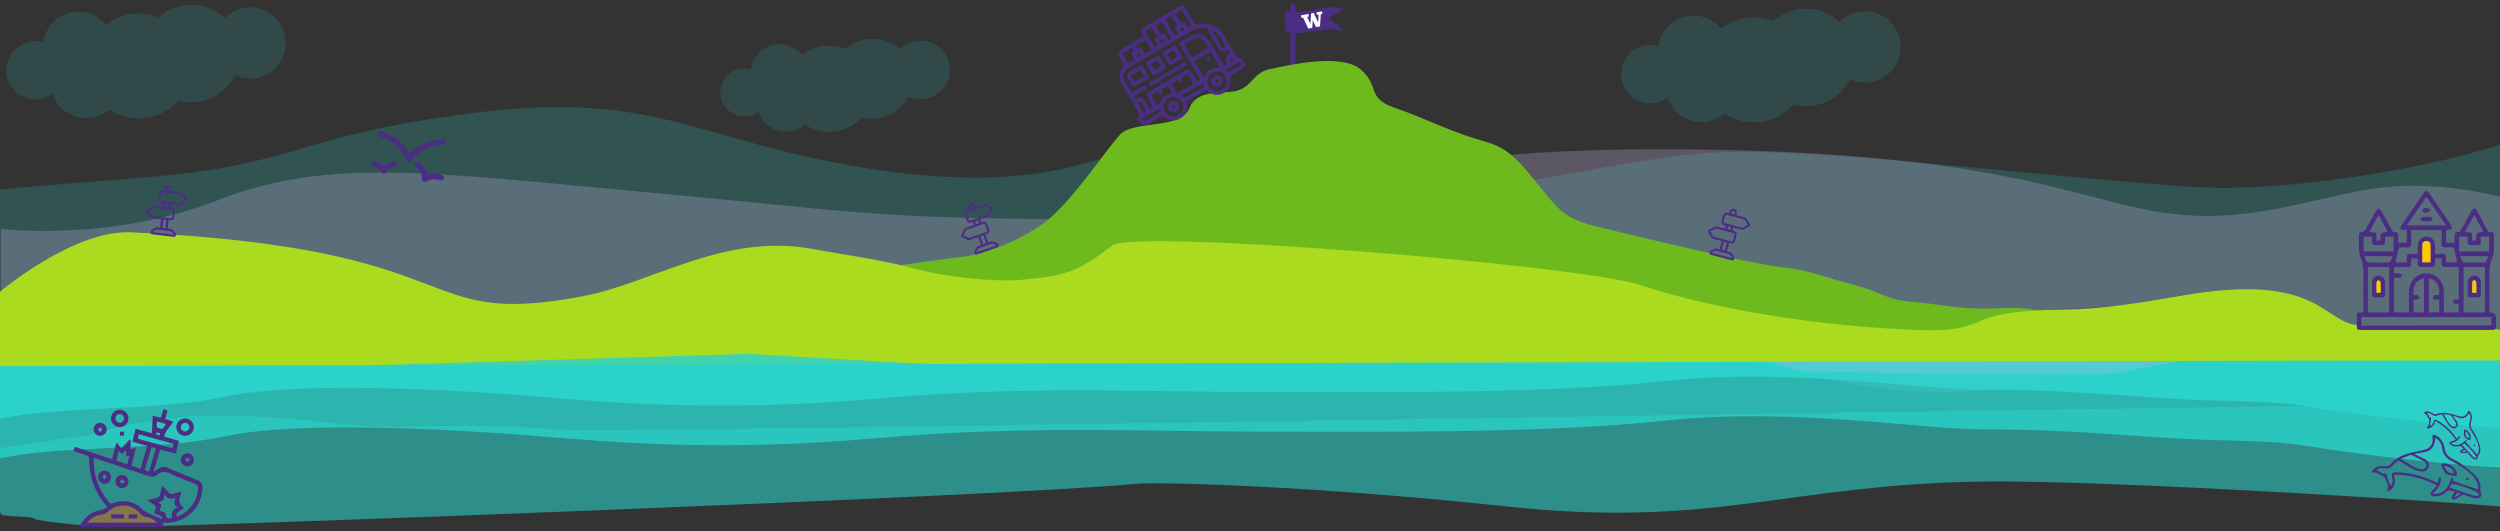 <?xml version="1.0" encoding="UTF-8"?>
<svg id="Layer_1" data-name="Layer 1" xmlns="http://www.w3.org/2000/svg" viewBox="0 0 2000 425">
  <rect x="0" y="0" width="2000" height="425" fill="#333333" stroke="none"/>
  <defs>
    <style>
      .cls-1 {
        opacity: .57;
      }

      .cls-1, .cls-2, .cls-3, .cls-4, .cls-5, .cls-6, .cls-7, .cls-8, .cls-9, .cls-10, .cls-11, .cls-12, .cls-13 {
        stroke-width: 0px;
      }

      .cls-1, .cls-3, .cls-6, .cls-7, .cls-9 {
        fill: #2ad2c9;
      }

      .cls-2, .cls-14 {
        fill: #4b2e83;
      }

      .cls-4 {
        fill: #6eb91e;
      }

      .cls-5 {
        fill: none;
      }

      .cls-6 {
        opacity: .2;
      }

      .cls-7 {
        opacity: .15;
      }

      .cls-8 {
        fill: #fff;
      }

      .cls-9 {
        opacity: .82;
      }

      .cls-10 {
        fill: #85754d;
      }

      .cls-14 {
        stroke: #4b2e83;
        stroke-linecap: round;
        stroke-miterlimit: 10;
        stroke-width: 4px;
      }

      .cls-11 {
        fill: #c5b4e3;
        opacity: .28;
      }

      .cls-12 {
        fill: #aadb1e;
      }

      .cls-13 {
        fill: #ffc700;
      }
    </style>
  </defs>
  <path class="cls-1" d="m453,343.93c-27.23-2.1-49.34-2.79-64-3.05-48.66-.86-62.05,2.24-103.18-.44-27.88-1.82-23.28-3.47-56.28-5.66-31.72-2.1-58.73-3.9-91.56-.44-15.29,1.61-38.15,5.03-63.84,13.07l-49.56,7.57L0,358.41c.04,7.45-1.99,47.1.66,52.87,1.76,2.49,24.04,1.26,26.32,3.48,2.76,2.67,53.63,6.97,58.76,6.97,58.17,0,719.9-24.65,823.29-34.69,15.63-1.52,134.16.89,297.3,18.22,164.77,17.5,222.82-17.36,376.89-19.97,104.89-1.78,401.1,17.85,416.78,19.97v-81.48c-51.85-2.61-1495.15,22.79-1547,20.17Z"/>
  <path class="cls-6" d="m2000,115.72c-74.56,24.02-175.86,35.36-226.46,34.55-50.6-.81-213.03-19.43-306.23-25.64-93.2-6.21-111.84-3.09-183.74,9.32-71.9,12.41-117.17,24.84-143.8,0-26.63-24.84-202.38-18.62-237-12.42-34.62,6.21-79.89,34.14-213.03,12.41-133.14-21.73-165.1-62.08-311.56-43.46-146.46,18.62-135.81,41.48-266.29,51.78C-18.59,152.57,0,151.88,0,151.88v80.86s117.22.53,218.41-5.68c101.19-6.21,125.16,49.66,428.73,52.77,303.57,3.1,274.28-55.87,466.01-55.87s199.72,6.21,370.14,21.73c170.43,15.52,270.98-21.99,359.49,10.48,52.6,19.3,157.22,23.04,157.22,23.04V115.72Z"/>
  <line class="cls-14" x1="1034.33" y1="4.39" x2="1034.33" y2="61.84"/>
  <rect class="cls-5" x="0" y="151.15" width="2000" height="124.32"/>
  <path class="cls-3" d="m0,335.13c45.72-10.67,122.26-5.48,180.92-17.93,58.67-12.44,184.89-5.33,248.89,0,64,5.33,149.33,12.44,270.22,1.78,120.89-10.67,215.11-5.33,307.56-5.33s225.78,1.78,325.33-8.89c99.56-10.67,204.44,7.11,254.22,7.11s74.67,1.93,138.67,6.3,83.56.82,126.22,7.93c42.67,7.11,131.98,16.59,147.97,16v-74.67h-457.3l-426.67-8.89-234.68,9.12-282.65-16.23-234.67,7.11S0,260.31,0,269.2C0,270.69,0,296.76,0,296.76v38.37Z"/>
  <path class="cls-11" d="m.66,239.12c74.56-24.02,174.39,9.14,224.99,9.95,50.6.81,213.03,19.43,306.23,25.64,93.2,6.21,111.84,3.09,183.74-9.32,71.9-12.41,117.17-24.84,143.8,0,26.63,24.84,202.38,18.62,237,12.42,34.62-6.21,79.89-34.14,213.03-12.41,133.14,21.73,165.1,62.08,311.56,43.46,146.46-18.62,155.53-34.73,286.1-43.8,76.78-5.33,92.9,2.37,92.9,2.37v-109.95s-52.16-14.5-103.24-6.33c-38.23,6.11-72.66,18.48-115.98,21.13-101.19,6.21-125.16-49.66-428.73-52.77-303.57-3.1-274.28,55.87-466.01,55.87s-199.72-6.21-370.14-21.73c-170.43-15.52-252.98-27.94-340.85,6.21C87.17,194.01.66,183.15.66,183.15v55.98Z"/>
  <path class="cls-4" d="m655.22,226.54s22.52-10.02,114.67-21.04c7.85-.94,36.15-6.81,63.41-25.78,23.03-16.02,51.34-60,62.72-72s48.9-3.56,55.66-21.53c5.35-14.22,26.27-11.58,35.27-13.01,14.35-2.28,15.4-15.15,28.47-17.81,13.07-2.67,56.91-13.33,72.85,0,15.94,13.33,4.55,22.98,27.32,30.82,22.76,7.84,29.77,12.32,54.72,21.42,24.95,9.1,31.78,5.1,54.55,33.1,22.76,28,25.27,34.04,54.52,41.07,29.25,7.02,116.22,28.28,143.53,31.61,27.32,3.33,25.2,5.15,55.57,13.15,30.36,8.01,28.49,13.1,52.13,15.01,23.64,1.91,37.12,6.89,74.4,4.85,36.84-2.02,71.51,20.68,91.16,19.24,19.65-1.44,136.55,10.53,136.55,10.53l-1282.4,6.92,104.9-56.55Z"/>
  <path class="cls-12" d="m731.14,214.82c19.21,5.42,61.34,11.26,85.7,9.02,34.97-3.22,43.33-5.13,73.28-27.53,17.27-12.91,363.6,14.85,419.91,31.01,0,0,86.24,31.32,223.85,36.63,63.29,2.44,31-15.62,116.44-16.22,29.82-.21,64.3-5.76,94.67-11.11,113.04-19.92,113.2,23.67,144.05,23.67,6.12,0,101.56,0,110.95,3.67v24.39C1741.44,288.34,0,292.93,0,292.93v-59.55s58.85-49.64,104.7-47.54c278.82,12.74,222.74,77.44,361.74,51.12,55.39-10.49,112.99-51.04,184.21-37.69,23.31,4.37,57.36,9.02,80.49,15.54Z"/>
  <path class="cls-2" d="m1075.22,25.46c-15.7-6.16-31.41,5.13-47.11-1.03V8.35c15.7,5.48,31.41-6.5,47.11-1.03-4.03,1.62-8.05,4.3-12.08,7.45,4.03,2.72,8.05,6.09,12.08,10.69Z"/>
  <path class="cls-8" d="m1053.11,9.93l.4,2.04,1.43-.28-.45,6.26s-3.49-7.5-3.53-7.61l-2.07.4c0,.11-.6,8.41-.6,8.41l-2.63-5.67,1.49-.29c-.03-.13-.37-1.91-.4-2.04-.14.03-5.84,1.13-5.99,1.16.03.13.37,1.91.4,2.04l1.33-.26s4.06,8.71,4.11,8.82c.11-.02,3.1-.6,3.21-.62,0-.11.4-6.13.4-6.13,0,0,2.54,5.44,2.59,5.55l3.21-.62c0-.11.64-9.74.64-9.74l1.32-.25-.4-2.04c-.14.03-4.33.84-4.47.87Z"/>
  <g>
    <path class="cls-2" d="m899.58,52.36c-1.44-2.46-2.87-4.87-4.26-7.3-1.41-2.45-1.03-3.94,1.44-5.4,5.79-3.42,11.6-6.82,17.4-10.22.11-.07.2-.19.53-.52-.37-.62-.79-1.31-1.18-2.02-1.21-2.21-.8-3.74,1.47-5.08,5.73-3.39,11.48-6.73,17.23-10.1,3.63-2.12,7.25-4.26,10.89-6.36,2.61-1.5,3.99-1.13,5.53,1.48,2.28,3.86,4.57,7.72,6.77,11.62.62,1.1,1.22,1.34,2.5,1.08,8.96-1.83,17.19,1.86,21.86,9.71,3.33,5.6,6.59,11.24,10,17.08,3.34-1.16,4.55,1.26,5.78,3.62,1.08,2.08.69,3.58-1.32,4.8-2.94,1.77-5.9,3.51-8.89,5.2-1.02.58-1.48,1.06-1.15,2.44,1.19,4.96-.88,9.65-5.09,12.05-4.16,2.38-9.09,1.77-12.89-1.48-.5-.42-1.59-.78-2.04-.53-5.07,2.84-10.06,5.81-15.18,8.8,1.54,5.72.42,10.62-4.92,13.62-5.15,2.9-9.85,1.48-13.97-2.58-4.23,2.47-8.42,4.89-12.56,7.37-1.68,1-3.4,1.48-4.71-.23-2.17-2.84-3.19-4.67-1.64-6.54.81-.98.39-1.6-.08-2.39-4.29-7.31-8.57-14.63-12.85-21.95-3.91-6.69-3.66-10.12,1.34-16.18Zm82.91-12.16c-4.51,2.1-6.21,1.57-8.61-2.52-2.2-3.75-4.41-7.49-6.56-11.26-.44-.78-.94-1.66-.95-2.51-.02-1.34-.81-1.44-1.74-1.57-4.12-.56-7.93.3-11.5,2.39-7.25,4.25-14.51,8.49-21.77,12.74-9.43,5.52-18.88,11.02-28.29,16.57-3.81,2.24-5.48,6.16-3.76,9.81,1.69,3.57,3.94,6.88,6.07,10.53,3.58-2.1,7.05-4.13,10.56-6.18l1.57,2.68c-3.59,2.1-7.06,4.13-10.54,6.17.57.97,1.01,1.72,1.47,2.51.5-.23.88-.39,1.25-.58,3.52-1.92,4.52-1.65,6.55,1.81,1.26,2.15,2.52,4.31,3.75,6.4l2.48-1.45c-.08-.29-.1-.44-.16-.55-1.22-2.12-2.46-4.24-3.68-6.37-1.69-2.92-1.34-4.26,1.6-5.99,9.13-5.35,18.26-10.69,27.39-16.02,2.96-1.73,4.22-1.38,5.98,1.59,1.34,2.27,2.66,4.54,3.99,6.82,1.03-.6,1.78-1.04,2.72-1.59-5.75-9.83-11.42-19.53-17.19-29.39,2.96-1.73,5.72-3.36,8.5-4.97,6.44-3.74,12.52-2.16,16.3,4.25,3.38,5.73,6.73,11.49,10.09,17.23.38.64.75,1.28,1.13,1.93l2.2-1.29c-.28-1.84-1.02-3.56-.64-4.97.41-1.51,1.88-2.74,2.98-4.21l-1.18-2.02Zm-6.31,14.1c-2.65-4.53-5.16-8.82-7.69-13.15-4.45,2.6-8.76,5.12-13.15,7.69,2.57,4.4,5.08,8.69,7.72,13.2,2.42-5.94,6.67-8.48,13.12-7.74Zm-28.68-18.87c2.07,3.53,4.09,6.99,6.16,10.53,4.44-2.6,8.75-5.12,13.27-7.76-.86-1.47-1.61-2.87-2.47-4.2-2-3.12-5.75-4.55-9.13-3.07-2.71,1.19-5.17,2.95-7.83,4.5Zm7.3,31.52l-4.6-7.86-5.17,3.03c.44.89.83,1.67,1.23,2.49-.92.54-1.71,1-2.49,1.46-.61-.86-1.12-1.57-1.6-2.24-1.82,1.07-3.47,2.03-5.11,2.99,1.57,2.69,3.07,5.24,4.58,7.84,4.42-2.58,8.69-5.08,13.16-7.7Zm-9.35,14.59c-2.16-3.69-6.92-4.96-10.61-2.81-3.67,2.14-4.94,6.95-2.8,10.62,2.14,3.68,6.93,4.93,10.61,2.78,3.7-2.16,4.95-6.89,2.79-10.6Zm34.94-20.34c-2.14-3.74-6.84-5.05-10.56-2.94-3.69,2.1-5.01,6.88-2.93,10.59,2.08,3.69,6.88,5.01,10.59,2.9,3.74-2.13,5.03-6.82,2.9-10.55Zm-54.59,23.35c1.19-1.42,2.36-2.45,3.06-3.74,1.54-2.87,3.75-4.82,6.83-5.81.62-.2,1.26-.32,1.94-.49-1.26-2.16-2.38-4.06-3.51-6.01-1.78,1.04-3.44,2.01-5.14,3.01.43.91.8,1.7,1.22,2.58-.85.5-1.61.94-2.47,1.45-.57-.78-1.1-1.5-1.69-2.31-1.69.99-3.34,1.96-5.1,2.98,1.52,2.6,2.99,5.11,4.88,8.34Zm14.5-73.8c1.6,2.74,3.1,5.3,4.6,7.86.93-.45,1.73-.82,2.74-1.3,1.03,1.76,2,3.43,3.03,5.17l2.51-1.47c-2.61-4.46-5.16-8.82-7.76-13.26-1.74,1.02-3.36,1.97-5.12,2.99Zm1.64,9.58l-4.55-7.78c-1.81,1.06-3.46,2.03-5.11,2.99,2.61,4.46,5.14,8.78,7.7,13.16.85-.5,1.6-.93,2.53-1.48-1.03-1.76-2-3.42-3.02-5.16.9-.64,1.62-1.15,2.44-1.73Zm-4.93,10.13c-2.62-4.47-5.17-8.83-7.73-13.22-1.76,1.03-3.37,1.97-5.04,2.95,1.56,2.66,3.05,5.22,4.57,7.82.91-.43,1.71-.8,2.69-1.26,1.03,1.76,2,3.43,3.03,5.17.89-.52,1.59-.93,2.49-1.46Zm-20.8-5.58c2.63,4.5,5.19,8.87,7.73,13.22.88-.52,1.58-.93,2.54-1.48-1.05-1.79-2.05-3.5-3.04-5.19.95-.68,1.66-1.2,2.37-1.71-1.56-2.66-3.03-5.18-4.56-7.79-1.7.99-3.3,1.93-5.05,2.95Zm-8.51,22.74c-1.07-1.83-2.07-3.54-3.04-5.2.95-.68,1.66-1.19,2.38-1.71-.51-.86-.92-1.57-1.4-2.39-2.64,1.55-5.2,3.04-7.84,4.59,1.55,2.64,3.04,5.19,4.58,7.83,1.73-1.01,3.34-1.95,5.32-3.11Zm13.22-7.72c-1.6-2.74-3.1-5.3-4.57-7.81-2.7,1.58-5.25,3.07-7.74,4.53.53.9.97,1.65,1.4,2.39.95-.44,1.74-.81,2.73-1.27,1.05,1.8,2.02,3.46,3.03,5.18,1.8-1.05,3.41-2,5.16-3.02Zm41.84,26.3c-5.97,3.49-11.73,6.86-17.6,10.29.79.76,1.44,1.38,2.13,2.04,5.39-3.15,10.75-6.29,16.16-9.45-.22-.94-.43-1.81-.69-2.89Zm-48.95,28.57c.56.96,1,1.71,1.46,2.49,4.51-2.64,8.89-5.2,13.28-7.77-.25-.99-.47-1.89-.72-2.92-4.8,2.81-9.36,5.47-14.01,8.2Zm66.96-57.61c-2.95-4.87-5.04-10.38-11.27-13.22,2.8,4.79,5.28,9.13,7.87,13.4,1,1.64,2.19.92,3.39-.18Zm10.65,12.26c-3.87,2.26-7.53,4.41-11.66,6.82,1.25.66,2.47,1.78,2.99,1.51,3.46-1.77,6.77-3.83,10.15-5.81l-1.48-2.53Zm-74.28,39.53c-1.6-2.74-3.09-5.29-4.57-7.81-.9.53-1.64.96-2.38,1.39,1.57,2.69,3.06,5.24,4.57,7.81.84-.49,1.55-.91,2.38-1.39Zm14.56-55.4l-1.41-2.41c-.89.52-1.68.99-2.48,1.45l1.41,2.41,2.48-1.45Zm-20.21,8.58l-2.46,1.44c.52.89.96,1.64,1.41,2.42.88-.51,1.62-.95,2.46-1.44-.5-.85-.94-1.6-1.41-2.42Zm33.83-16.56c.94-.55,1.68-.98,2.47-1.44-.5-.86-.94-1.6-1.4-2.39-.87.51-1.65.97-2.47,1.44.5.86.91,1.55,1.4,2.39Zm40.12,19.74c-.7.81-1.39,1.42-1.8,2.17-.13.25.43,1.26.72,1.28.86.06,1.73-.21,2.87-.39-.68-1.16-1.12-1.91-1.79-3.06Z"/>
    <path class="cls-2" d="m913.45,51.63c2.13,3.64,4.13,7.06,6.19,10.58-4.43,2.59-8.75,5.12-13.21,7.73-1.49-2.55-3.15-4.96-4.36-7.59-.86-1.88-.15-3.84,1.63-4.97,3.12-1.98,6.36-3.77,9.75-5.75Zm-5.92,14.06c2.67-1.56,5.22-3.05,7.82-4.57-1.04-1.77-2.01-3.43-3.08-5.26-1.12.65-2.13,1.23-3.13,1.84-4.9,2.97-5.53,1.97-1.6,7.99Z"/>
    <path class="cls-2" d="m926.93,43.88l6.11,10.44c-3.51,2.05-6.97,4.08-10.54,6.16-2.02-3.46-4.02-6.88-6.11-10.44,3.48-2.04,6.95-4.07,10.54-6.16Zm-6.31,7.19c1.1,1.87,2.07,3.53,3.02,5.16,1.8-1.06,3.46-2.03,5.09-2.98-1.05-1.8-2.02-3.46-3.02-5.16-1.75,1.02-3.36,1.97-5.09,2.98Z"/>
    <path class="cls-2" d="m929.79,42.13c3.54-2.07,6.96-4.07,10.52-6.15,2.04,3.49,4.04,6.91,6.13,10.48-3.48,2.04-6.94,4.06-10.52,6.15-2-3.43-4-6.85-6.13-10.48Zm9.39-1.89c-1.82,1.06-3.43,2.01-5.1,2.98,1.05,1.79,2.04,3.49,3.04,5.19,1.78-1.04,3.39-1.98,5.1-2.98-1.02-1.75-1.99-3.41-3.04-5.19Z"/>
    <path class="cls-2" d="m920.26,69.09c-.54-.92-.95-1.63-1.44-2.46,9.78-5.72,19.48-11.4,29.34-17.17.46.79.92,1.58,1.44,2.46-9.78,5.72-19.49,11.4-29.34,17.17Z"/>
    <path class="cls-2" d="m967.51,45.34l1.43,2.45c-.85.5-1.65.96-2.55,1.49-.47-.8-.91-1.56-1.43-2.45.83-.48,1.63-.95,2.55-1.49Z"/>
    <path class="cls-2" d="m934.61,87.55c-1.18-2.3-.28-5.09,2.02-6.26,2.28-1.16,5.17-.24,6.29,2.01,1.13,2.27.19,5.19-2.03,6.3-2.3,1.15-5.11.23-6.28-2.05Zm6.02-3.1c-1.19-.17-2.14-.58-2.47-.29-.47.42-.49,1.35-.7,2.06.67.17,1.47.63,1.98.42.48-.2.65-1.12,1.19-2.18Z"/>
    <path class="cls-2" d="m969.62,67.28c-1.28-2.25-.5-5.06,1.76-6.33,2.23-1.26,5.11-.46,6.35,1.76,1.24,2.21.42,5.15-1.77,6.37-2.23,1.25-5.07.44-6.34-1.8Zm5.81-3.46c-1.21-.04-2.11-.34-2.5-.02-.44.35-.42,1.28-.59,1.95.73.15,1.55.57,2.15.36.41-.15.52-1.17.95-2.29Z"/>
  </g>
  <path class="cls-9" d="m0,366.79c45.72-10.67,122.26-5.48,180.92-17.93,58.67-12.44,184.89-5.33,248.89,0s149.33,12.44,270.22,1.78c120.89-10.67,215.11-5.33,307.56-5.33s225.78,1.78,325.33-8.89c99.56-10.67,204.44,7.11,254.22,7.11s74.67,1.93,138.67,6.3c64,4.37,83.56.82,126.22,7.93,42.67,7.11,131.98,16.59,147.97,16v-74.67h-457.3l-426.67-8.89-234.68,9.12-282.65-16.23-234.67,7.11S8.89,300.86,0,300.86v65.93Z"/>
  <g>
    <path class="cls-13" d="m1946.21,212.5c-3.47,0-6.09,0-9.66,0,0-5.84-.26-11.62.21-17.37.1-1.19,2.92-2.27,4.49-3.4,1.65,1.23,4.6,2.39,4.73,3.7.54,5.47.23,10.99.23,17.08Z"/>
    <path class="cls-2" d="m1890.71,249.92c0-1.08,0-1.93,0-2.78,0-9.79-.11-19.59.06-29.38.06-3.77-.63-7.21-2.01-10.7-.95-2.4-1.34-5.09-1.52-7.69-.25-3.59-.02-7.2-.08-10.81-.03-1.9.56-2.89,2.68-2.97.84-.03,1.96-.83,2.4-1.6,2.8-4.89,5.4-9.89,8.18-14.8.57-1.01,1.59-1.77,2.4-2.65.83.85,1.89,1.56,2.46,2.56,2.78,4.9,5.45,9.86,8.11,14.83.59,1.11,1.16,1.95,2.65,1.76,1.78-.22,2.57.73,2.52,2.51-.05,1.94-.01,3.88-.01,5.97,2.37,0,4.52,0,6.81,0,0-3.36,0-6.62,0-10.26-.99,0-1.98.05-2.95-.01-1.97-.13-2.61-1.31-1.59-3,.85-1.41,1.84-2.72,2.77-4.08,5.1-7.42,10.19-14.85,15.3-22.27,1.78-2.58,2.73-2.58,4.5-.02,5.73,8.32,11.48,16.63,17.13,25,.67,1,.81,2.35,1.2,3.54-1.16.28-2.31.58-3.47.85-.37.08-.76.08-1.3.14,0,3.38,0,6.69,0,10.14,2.21,0,4.3,0,6.79,0,0-1.98.04-3.98-.01-5.98-.05-1.78.72-2.74,2.52-2.52,1.48.18,2.05-.64,2.65-1.76,2.77-5.17,5.57-10.34,8.45-15.45.45-.79,1.4-1.83,2.1-1.81.72.02,1.62,1.07,2.07,1.88,2.88,5.12,5.69,10.27,8.44,15.46.62,1.17,1.29,1.83,2.7,1.68,1.86-.2,2.46.91,2.45,2.6-.03,4.62.06,9.25-.05,13.87-.03,1.2-.41,2.49-.95,3.58-2.1,4.25-2.72,8.67-2.61,13.4.22,9.32.06,18.64.06,27.97,0,.85,0,1.7,0,2.61.42.13.7.28.99.29q4.23.24,4.23,4.59c0,2.35-.02,4.7,0,7.05.02,1.58-.74,2.31-2.29,2.28-.55-.01-1.1,0-1.65,0-34.47,0-68.94,0-103.42,0-3.91,0-3.93-.03-3.94-3.93,0-2.19,0-4.39,0-6.58.01-3.17.16-3.32,3.29-3.39.54-.01,1.08-.07,1.94-.13Zm24.53-36.41c0,1.84,0,3.42,0,5.19,1.66,0,3.17-.19,4.59.08.78.15,1.4,1.09,2.09,1.67-.68.6-1.3,1.57-2.06,1.71-1.49.27-3.07.08-4.6.08,0,9.42,0,18.53,0,27.68,4.01,0,7.82,0,11.9,0,0-.97,0-1.81,0-2.64,0-4.78-.07-9.56.02-14.34.17-8.2,6.29-14.32,14.09-14.23,7.7.09,13.65,6.24,13.78,14.33.07,4.78,0,9.56.02,14.34,0,.83.08,1.66.13,2.56,4.04,0,7.84,0,11.77,0,0-2.32,0-4.51,0-6.85-1.14,0-2.15.21-2.99-.06-.75-.25-1.31-1.03-1.96-1.58.67-.6,1.25-1.47,2.03-1.74.88-.3,1.95-.07,2.99-.07,0-8.84,0-17.35,0-26.12-3.8,0-7.46-.05-11.12.02-1.91.04-2.74-.76-2.64-2.66.07-1.37.01-2.76.01-4.19-1.87,0-3.4,0-5.19,0,0,1.6,0,3.06,0,4.53,0,1.54-.7,2.32-2.28,2.31-3.13-.02-6.27-.02-9.4,0-1.57.01-2.3-.75-2.3-2.3,0-1.47,0-2.94,0-4.5-1.85,0-3.44,0-5.19,0,0,1.34,0,2.5,0,3.67-.02,2.85-.27,3.12-3.08,3.13-3.51.01-7.01,0-10.62,0Zm-26.19,46.77c34.83,0,69.48,0,104.06,0,0-2.34,0-4.48,0-6.62-34.78,0-69.37,0-104.06,0,0,2.24,0,4.34,0,6.62Zm59.06-57.2c2.28,0,4.22.05,6.16-.01,1.82-.06,2.57.78,2.49,2.56-.06,1.38-.01,2.77-.01,4.23,3.27,0,6.24,0,8.98,0-.91-4.02-1.79-7.9-2.71-11.96-2.04,0-4.38-.09-6.72.02-2.22.1-3.12-.75-3.04-3.01.12-3.57.03-7.15.03-10.84-8.22,0-16.16,0-24.36,0,0,3.78-.06,7.44.02,11.09.05,2.04-.83,2.82-2.81,2.76-2.47-.08-4.95-.02-6.91-.02-.99,4.28-1.88,8.15-2.77,12.01,2.86,0,5.8,0,9.01,0,0-1.45.07-2.76-.02-4.06-.12-2,.71-2.89,2.75-2.79,1.92.09,3.85.02,5.91.02,0-2.38-.05-4.41.01-6.44.13-4.16,3.21-7.46,6.92-7.5,3.98-.04,6.93,3.08,7.03,7.51.05,2.03,0,4.05,0,6.43Zm39.86,10.6c-5.8,0-11.46,0-17.08,0,0,12.18,0,24.18,0,36.22,5.77,0,11.36,0,17.08,0,0-12.09,0-24.04,0-36.22Zm-76.64,36.24c0-12.19,0-24.24,0-36.25-5.8,0-11.39,0-17.01,0,0,12.17,0,24.17,0,36.25,5.76,0,11.35,0,17.01,0Zm14.1-69.61c10.67,0,20.85,0,31.4,0-5.3-7.7-10.4-15.12-15.7-22.84-5.31,7.72-10.41,15.14-15.7,22.84Zm-34.5,8.97c0,4.06,0,7.98,0,11.89,8.06,0,15.93,0,23.89,0,0-4.05,0-7.97,0-11.89-2.28,0-4.36,0-6.7,0,0,1.6,0,3.07,0,4.53,0,1.52-.71,2.32-2.29,2.3-1.88-.03-3.75-.06-5.63.01-1.79.07-2.61-.71-2.58-2.49.03-1.45,0-2.9,0-4.36-2.47,0-4.54,0-6.7,0Zm76.42,11.87c8.11,0,16.04,0,24.03,0,0-4.02,0-7.88,0-11.85-2.28,0-4.42,0-6.76,0,0,1.55-.02,2.95,0,4.35.04,1.79-.8,2.55-2.58,2.48-1.8-.07-3.6-.06-5.39,0-1.82.06-2.56-.81-2.53-2.55.03-1.39,0-2.77,0-4.28-2.41,0-4.54,0-6.79,0,0,3.96,0,7.77,0,11.86Zm-28.15,21.4c-6.3,1.3-9.6,6.85-8.12,13.55.89,0,1.9-.23,2.72.07.8.29,1.4,1.12,2.09,1.71-.7.58-1.32,1.4-2.13,1.69-.82.29-1.83.06-2.89.06,0,3.52,0,6.84,0,10.29,2.8,0,5.49,0,8.33,0,0-9.15,0-18.18,0-27.37Zm3.85,0c0,9.18,0,18.21,0,27.37,2.83,0,5.51,0,8.34,0,0-3.43,0-6.74,0-10.16-.81-.04-1.5-.09-2.19-.1-1.3-.02-2.75-.05-2.78-1.75-.04-1.7,1.36-1.82,2.69-1.82.75,0,1.5-.08,2.22-.12.87-7.36-2-12.05-8.27-13.42Zm-40.19-50.59c-2.57,4.73-4.95,9.09-7.48,13.74,1.21,0,1.99.06,2.76-.01,2.23-.21,3.2.75,3.02,3-.1,1.28-.02,2.58-.02,3.85h3.26c.12-1.97-.4-4.28.52-5.54.87-1.19,3.24-1.27,5.1-1.88-2.26-4.14-4.6-8.45-7.16-13.15Zm83.72,13.19c-2.26-4.16-4.64-8.52-7.18-13.18-2.53,4.64-4.91,9-7.49,13.73,1.17,0,1.91,0,2.66,0,2.76.03,3.1.36,3.13,3.11.01,1.22,0,2.44,0,3.68h3.28c.12-2.03-.38-4.33.53-5.62.8-1.14,3.19-1.15,5.07-1.72Zm-42.1,24.77c0-4.89.1-9.65-.05-14.4-.06-1.77-1.44-2.74-3.23-2.78-1.8-.04-3.26.91-3.33,2.65-.19,4.81-.07,9.63-.07,14.53,2.34,0,4.41,0,6.68,0Zm-52.87-4.94c.58,1.45.89,2.69,1.55,3.71.41.63,1.33,1.29,2.04,1.31,5.15.11,10.31.08,15.46.02.59,0,1.46-.34,1.7-.79.68-1.27,1.1-2.69,1.7-4.25-7.56,0-14.8,0-22.45,0Zm76.54,0c.61,1.55.98,2.83,1.62,3.95.31.53,1.14,1.07,1.74,1.08,5.31.08,10.62.07,15.93.01.51,0,1.26-.38,1.47-.79.65-1.3,1.1-2.7,1.71-4.25-7.53,0-14.77,0-22.46,0Z"/>
    <path class="cls-2" d="m1974.14,230.62c0-1.57-.05-3.13.01-4.7.13-3.22,2.33-5.45,5.28-5.43,2.89.02,5.06,2.13,5.16,5.27.11,3.28.03,6.57.03,9.86,0,1.55-.78,2.29-2.33,2.27-1.96-.02-3.91,0-5.87,0-1.57,0-2.28-.83-2.28-2.34,0-1.64,0-3.29,0-4.93Zm6.93,3.63c0-2.97.09-5.83-.08-8.68-.03-.55-1.03-1.35-1.68-1.46-.43-.08-1.47.85-1.49,1.36-.15,2.91-.07,5.84-.07,8.78,1.25,0,2.17,0,3.32,0Z"/>
    <path class="cls-2" d="m1908.12,230.85c0,1.49-.03,2.97,0,4.46.04,1.75-.73,2.62-2.53,2.58-1.88-.04-3.76-.02-5.64,0-1.55.02-2.33-.73-2.33-2.27,0-3.37-.09-6.74.05-10.1.12-2.98,2.34-5.02,5.14-5.03,2.78-.02,5.02,2.03,5.24,4.97.13,1.79.02,3.6.02,5.4,0,0,.02,0,.03,0Zm-3.58,3.4c0-3.01.11-5.73-.08-8.43-.04-.64-1.07-1.22-1.65-1.83-.55.56-1.53,1.09-1.57,1.68-.17,2.84-.07,5.7-.07,8.58,1.25,0,2.16,0,3.37,0Z"/>
    <path class="cls-2" d="m1941.12,176.96c-1.09,0-2.24.21-3.26-.07-.73-.2-1.28-1.04-1.91-1.6.6-.59,1.15-1.64,1.8-1.7,2.24-.21,4.53-.21,6.77,0,.64.06,1.19,1.11,1.78,1.71-.63.55-1.19,1.39-1.92,1.58-1.02.27-2.17.07-3.26.07Z"/>
    <path class="cls-2" d="m1940.5,170.06c-.06,0-.87.14-1.43-.17-.58-.32-1.27-1.09-1.26-1.65.01-.56.75-1.43,1.32-1.58,1.02-.28,2.23-.34,3.24-.08.8.21,1.44,1.06,2.15,1.62-.74.62-1.44,1.29-2.24,1.82-.27.18-.76.03-1.79.03Z"/>
    <path class="cls-13" d="m1981.07,234.24c-1.15,0-2.07,0-3.32,0,0-2.94-.08-5.87.07-8.78.03-.51,1.06-1.43,1.49-1.36.65.11,1.65.91,1.68,1.46.17,2.85.08,5.72.08,8.68Z"/>
    <path class="cls-13" d="m1904.54,234.25c-1.21,0-2.12,0-3.37,0,0-2.88-.09-5.74.07-8.58.03-.59,1.02-1.12,1.57-1.68.58.61,1.61,1.18,1.65,1.83.19,2.7.08,5.42.08,8.43Z"/>
  </g>
  <path class="cls-2" d="m327.56,123.21c6.78-7.35,15.16-10.88,24.82-11.65.58-.05,1.17-.07,1.76-.05,1.39.06,2.27.9,2.3,2.15.03,1.21-.86,2.06-2.27,2.21-1.85.19-3.72.27-5.54.63-8.04,1.58-14.8,5.26-19.71,12.03-.46.64-1.55,1.2-2.29,1.13-.66-.05-1.53-.91-1.8-1.61-3.64-9.47-10.7-15.22-19.98-18.61-.37-.13-.75-.23-1.11-.38-1.31-.53-1.91-1.64-1.55-2.77.39-1.2,1.6-1.88,2.98-1.29,3.37,1.43,6.82,2.77,9.95,4.64,5.19,3.09,9.18,7.46,11.99,12.84.11.21.24.41.44.75Z"/>
  <path class="cls-2" d="m341.96,139.62c3.82-1.17,7.46-1.08,11.07.12,1.7.56,2.47,1.77,2.01,3.13-.45,1.32-1.71,1.87-3.34,1.33-3.65-1.2-7.14-1.06-10.52.96-1.79,1.06-3.6.02-3.58-2.06.04-3.94-1.62-7.01-4.49-9.55-1.29-1.14-1.49-2.49-.57-3.54.92-1.05,2.32-1.08,3.6.03,2.91,2.53,4.91,5.63,5.82,9.59Z"/>
  <path class="cls-2" d="m307.22,133.03c2.19-1.93,4.58-3.08,7.3-3.53,1.71-.28,2.82.35,3.06,1.7.23,1.34-.58,2.25-2.34,2.57-2.62.48-4.74,1.67-6.23,3.97-1.18,1.82-3.03,1.73-4.03-.18-1.28-2.42-3.32-3.77-5.87-4.5-1.66-.48-2.42-1.53-2.06-2.81.36-1.28,1.57-1.81,3.23-1.38,2.66.69,4.95,2.04,6.94,4.15Z"/>
  <path class="cls-2" d="m128.84,175.38c-2.04-.24-4.02-.55-6.03-.69-1.33-.09-2.3-.54-3.05-1.69-.77-1.18-1.72-2.24-2.61-3.34-.49-.61-.47-1.12.17-1.61,1.45-1.12,2.86-2.3,4.34-3.38.34-.25.9-.34,1.33-.3,2.33.23,4.65.53,7.05.81l.3-2.55c-.58-.07-1.15-.11-1.7-.21-1.39-.24-2.28-1.35-2.15-2.76.16-1.71.37-3.41.6-5.11.2-1.51,1.3-2.39,2.83-2.3.53.03,1.06.12,1.64.19.29-1.32.13-2.72,1.42-3.54.81-.51,1.67-.42,2.53-.28,1.8.29,2.19,1.09,2.15,4.49.3.05.61.11.93.15,2.03.24,4.07.45,6.09.75.48.07,1.03.36,1.35.72,1.13,1.32,2.19,2.72,3.26,4.09.6.77.56,1.13-.2,1.73-1.36,1.09-2.72,2.19-4.12,3.22-.37.27-.93.43-1.39.39-2.04-.18-4.06-.45-6.09-.69-.32-.04-.65-.08-1.04-.12l-.3,2.54c.53.06,1.03.1,1.53.18,1.61.26,2.47,1.37,2.3,2.99-.17,1.61-.36,3.23-.57,4.84-.21,1.62-1.32,2.5-2.94,2.35-.5-.04-1-.12-1.54-.18l-.8,6.79c.97.11,1.9.15,2.8.36.51.12,1.05.42,1.4.79.74.79,1.36,1.68,2.03,2.53.52.65.67,1.35.24,2.09-.41.71-1.07.9-1.86.81-5.58-.67-11.17-1.33-16.75-1.98-.79-.09-1.37-.46-1.6-1.24-.22-.78.05-1.42.68-1.91.05-.04.1-.07.14-.11,1.9-1.79,3.91-3.25,6.79-1.89l.82-6.96Zm-10.01-6.35c.98,1.23,1.88,2.39,2.82,3.52.17.2.5.32.78.35,4.68.57,9.37,1.11,14.05,1.68.78.09,1.2-.21,1.29-1,.17-1.49.34-2.99.53-4.47.11-.82-.21-1.23-1.05-1.33-4.69-.54-9.37-1.11-14.05-1.64-.31-.04-.71.08-.97.27-1.11.81-2.19,1.68-3.4,2.62Zm28.87-9.48c-.96-1.21-1.81-2.31-2.7-3.36-.21-.24-.57-.45-.88-.49-4.68-.58-9.37-1.12-14.05-1.68-.84-.1-1.24.22-1.32,1.05-.15,1.46-.35,2.92-.51,4.39-.1.95.13,1.25,1.1,1.36,4.65.56,9.31,1.11,13.96,1.64.27.03.63,0,.84-.16,1.18-.87,2.33-1.78,3.57-2.74Zm-8.54,28.21c-.72-.89-1.25-1.62-1.86-2.28-.26-.28-.67-.52-1.03-.57-3.58-.46-7.16-.87-10.75-1.28-.26-.03-.59-.07-.78.06-.89.58-1.74,1.22-2.6,1.84.05.08.11.16.16.24,5.53.65,11.06,1.31,16.85,1.99Zm-6.85-5.13l.79-6.68c-.84-.1-1.63-.19-2.42-.29-.27,2.26-.53,4.45-.79,6.68.82.1,1.58.19,2.42.29Zm-.12-19.71l-.29,2.42c.84.1,1.62.19,2.4.28l.29-2.42-2.4-.28Zm3.73-9.99c-.12-.9.63-1.82-.28-2.41-.42-.27-1.44-.35-1.64-.09-.44.57-.53,1.4-.77,2.19l2.69.32Z"/>
  <path class="cls-2" d="m782.54,189.67c-1.93.69-3.85,1.29-5.71,2.05-1.24.51-2.3.53-3.48-.16-1.21-.71-2.53-1.25-3.82-1.84-.71-.33-.91-.8-.56-1.52.8-1.65,1.55-3.33,2.39-4.95.19-.37.65-.7,1.06-.86,2.19-.82,4.41-1.59,6.68-2.39-.29-.81-.55-1.56-.86-2.42-.55.2-1.08.41-1.61.57-1.35.4-2.65-.2-3.15-1.53-.61-1.6-1.18-3.22-1.73-4.84-.49-1.44.11-2.72,1.52-3.31.49-.21,1-.36,1.56-.56-.33-1.31-1.09-2.5-.3-3.8.5-.82,1.31-1.11,2.15-1.37,1.74-.54,2.45,0,3.91,3.07.29-.09.6-.17.9-.28,1.93-.68,3.84-1.4,5.79-2.03.46-.15,1.09-.14,1.53.05,1.6.68,3.16,1.47,4.73,2.22.88.42,1,.76.59,1.64-.74,1.58-1.46,3.17-2.27,4.71-.21.4-.65.8-1.07.96-1.91.74-3.84,1.39-5.77,2.08-.31.11-.61.22-.98.35.29.82.55,1.56.86,2.41.5-.18.97-.36,1.45-.51,1.55-.48,2.83.14,3.39,1.66.56,1.52,1.11,3.05,1.63,4.59.53,1.55-.08,2.83-1.59,3.41-.47.18-.95.34-1.46.52.78,2.19,1.52,4.27,2.29,6.44.92-.33,1.78-.71,2.67-.92.51-.12,1.12-.09,1.61.09,1.01.38,1.96.91,2.94,1.37.75.35,1.2.91,1.14,1.77-.06.82-.56,1.28-1.31,1.55-5.3,1.88-10.6,3.76-15.9,5.64-.75.27-1.44.2-1.98-.4-.54-.6-.59-1.29-.23-2.01.03-.05.05-.11.08-.16.91-2.45,2.06-4.65,5.25-4.7-.82-2.31-1.57-4.41-2.34-6.6Zm-11.79-1.26c1.43.67,2.75,1.31,4.09,1.9.24.1.59.06.85-.03,4.45-1.56,8.89-3.15,13.34-4.72.74-.26.98-.72.71-1.46-.51-1.41-1.02-2.83-1.51-4.25-.27-.79-.73-1.01-1.52-.73-4.44,1.59-8.89,3.16-13.33,4.76-.3.11-.6.39-.75.67-.64,1.22-1.22,2.48-1.89,3.85Zm21.69-21.28c-1.4-.66-2.64-1.27-3.91-1.82-.29-.13-.71-.15-1.01-.05-4.45,1.56-8.89,3.15-13.34,4.71-.8.28-1.01.75-.72,1.52.51,1.38.98,2.78,1.49,4.16.33.9.67,1.06,1.59.73,4.42-1.56,8.84-3.13,13.25-4.71.26-.09.56-.29.68-.52.68-1.3,1.3-2.63,1.99-4.04Zm4.84,29.07c-1.04-.48-1.84-.9-2.68-1.22-.35-.13-.83-.18-1.18-.06-3.41,1.18-6.81,2.39-10.2,3.61-.24.09-.56.2-.67.4-.54.92-1.01,1.86-1.51,2.8.09.05.17.1.26.15,5.25-1.86,10.5-3.73,15.99-5.68Zm-8.41-1.56c-.77-2.16-1.5-4.24-2.25-6.34l-2.29.81c.76,2.14,1.5,4.22,2.25,6.34l2.29-.81Zm-8.84-17.62c.28.79.55,1.54.82,2.3.8-.28,1.54-.55,2.28-.81l-.82-2.3c-.79.28-1.51.54-2.28.81Zm-1.08-10.61c-.5-.75-.24-1.91-1.32-2.04-.5-.06-1.44.32-1.51.64-.14.7.15,1.49.27,2.3.96-.34,1.68-.6,2.56-.91Z"/>
  <path class="cls-2" d="m1377.36,192.87c-1.98-.52-3.91-1.1-5.87-1.52-1.31-.28-2.2-.86-2.78-2.09-.6-1.27-1.39-2.46-2.12-3.67-.4-.67-.31-1.17.39-1.57,1.59-.91,3.15-1.88,4.77-2.75.37-.2.93-.21,1.36-.11,2.27.55,4.53,1.17,6.87,1.78l.65-2.48c-.57-.15-1.12-.27-1.65-.44-1.35-.43-2.07-1.66-1.74-3.03.4-1.67.84-3.32,1.3-4.97.41-1.47,1.62-2.18,3.12-1.88.52.11,1.03.27,1.6.42.47-1.27.51-2.68,1.9-3.31.88-.39,1.71-.18,2.55.07,1.74.53,2.02,1.39,1.5,4.75.29.09.59.2.9.28,1.98.52,3.96,1.01,5.93,1.59.47.14.97.5,1.23.9.94,1.47,1.79,2.99,2.66,4.5.49.85.4,1.19-.43,1.69-1.5.89-2.99,1.79-4.53,2.62-.4.22-.98.3-1.43.2-1.99-.46-3.96-1.01-5.94-1.53-.31-.08-.63-.17-1.01-.27-.22.84-.42,1.6-.65,2.47.52.14,1.01.25,1.49.39,1.55.48,2.26,1.7,1.86,3.28-.39,1.58-.81,3.15-1.24,4.71-.44,1.57-1.66,2.29-3.24,1.92-.49-.11-.97-.25-1.5-.39l-1.74,6.61c.94.25,1.86.42,2.72.74.49.19.98.56,1.28.98.62.88,1.11,1.86,1.66,2.79.42.72.47,1.43-.05,2.1-.51.64-1.18.75-1.95.54-5.44-1.44-10.88-2.86-16.32-4.29-.77-.2-1.3-.65-1.41-1.45-.11-.8.24-1.4.94-1.79.05-.03.11-.06.15-.09,2.13-1.51,4.32-2.68,6.98-.92.62-2.37,1.19-4.53,1.78-6.78Zm-9.03-7.68c.8,1.36,1.53,2.63,2.31,3.88.14.22.45.38.72.45,4.56,1.21,9.12,2.4,13.68,3.61.76.2,1.22-.04,1.41-.81.37-1.46.75-2.91,1.15-4.36.22-.8-.03-1.25-.85-1.46-4.56-1.19-9.12-2.4-13.69-3.57-.31-.08-.72-.02-1,.13-1.22.65-2.4,1.36-3.73,2.12Zm29.91-5.37c-.79-1.33-1.47-2.53-2.21-3.7-.17-.27-.5-.53-.81-.61-4.56-1.22-9.12-2.41-13.68-3.62-.82-.22-1.26.05-1.46.85-.36,1.43-.75,2.85-1.11,4.27-.24.93-.05,1.25.9,1.5,4.53,1.2,9.06,2.39,13.6,3.57.27.07.62.08.85-.04,1.29-.7,2.56-1.44,3.92-2.22Zm-12.37,26.75c-.59-.98-1.01-1.78-1.53-2.52-.22-.31-.59-.61-.94-.71-3.48-.95-6.97-1.86-10.46-2.76-.25-.07-.57-.15-.78-.05-.96.45-1.89.97-2.83,1.46.04.09.09.18.13.26,5.39,1.42,10.77,2.83,16.41,4.31Zm-6.07-6.03c.58-2.22,1.14-4.35,1.71-6.5l-2.35-.62c-.58,2.2-1.14,4.33-1.71,6.5l2.35.62Zm2.62-19.54c-.21.81-.41,1.58-.62,2.36l2.34.61.62-2.36-2.34-.61Zm5.09-9.37c0-.91.88-1.72.06-2.43-.38-.33-1.38-.55-1.61-.32-.51.5-.72,1.32-1.07,2.06.98.26,1.72.45,2.62.69Z"/>
  <path class="cls-7" d="m1320.33,35.98c-12.89,0-23.33,10.45-23.33,23.33s10.45,23.33,23.33,23.33,23.33-10.45,23.33-23.33-10.45-23.33-23.33-23.33Zm34.48-23.43c-15.73,0-28.48,12.75-28.48,28.48s12.75,28.48,28.48,28.48,28.48-12.75,28.48-28.48-12.75-28.48-28.48-28.48Zm48.19,85.31c23.2,0,42-18.8,42-42s-18.8-42-42-42-42,18.8-42,42,18.8,42,42,42Zm80.95-51.89c0-21.51-17.44-38.95-38.95-38.95s-38.95,17.44-38.95,38.95,17.44,38.95,38.95,38.95,38.95-17.44,38.95-38.95Zm8.07-36.95c-15.73,0-28.48,12.75-28.48,28.48s12.75,28.48,28.48,28.48,28.48-12.75,28.48-28.48-12.75-28.48-28.48-28.48Zm-131.02,31.59c-15.73,0-28.48,12.75-28.48,28.48s12.75,28.48,28.48,28.48,28.48-12.75,28.48-28.48-12.75-28.48-28.48-28.48Z"/>
  <path class="cls-7" d="m595.45,54.71c-10.58,0-19.16,8.58-19.16,19.16s8.58,19.16,19.16,19.16,19.16-8.58,19.16-19.16-8.58-19.16-19.16-19.16Zm28.31-19.24c-12.92,0-23.39,10.47-23.39,23.39s10.47,23.39,23.39,23.39,23.39-10.47,23.39-23.39-10.47-23.39-23.39-23.39Zm39.57,70.06c19.05,0,34.49-15.44,34.49-34.49s-15.44-34.49-34.49-34.49-34.49,15.44-34.49,34.49,15.44,34.49,34.49,34.49Zm66.48-42.61c0-17.67-14.32-31.99-31.99-31.99s-31.99,14.32-31.99,31.99,14.32,31.99,31.99,31.99,31.99-14.32,31.99-31.99Zm6.63-30.34c-12.92,0-23.39,10.47-23.39,23.39s10.47,23.39,23.39,23.39,23.39-10.47,23.39-23.39-10.47-23.39-23.39-23.39Zm-107.6,25.94c-12.92,0-23.39,10.47-23.39,23.39s10.47,23.39,23.39,23.39,23.39-10.47,23.39-23.39-10.47-23.39-23.39-23.39Z"/>
  <path class="cls-7" d="m28.33,32.87c-12.89,0-23.33,10.45-23.33,23.33s10.45,23.33,23.33,23.33,23.33-10.45,23.33-23.33-10.45-23.33-23.33-23.33ZM62.81,9.44c-15.73,0-28.48,12.75-28.48,28.48s12.75,28.48,28.48,28.48,28.48-12.75,28.48-28.48-12.75-28.48-28.48-28.48Zm48.19,85.31c23.2,0,42-18.8,42-42s-18.8-42-42-42-42,18.8-42,42,18.8,42,42,42Zm80.95-51.89c0-21.51-17.44-38.95-38.95-38.95s-38.95,17.44-38.95,38.95,17.44,38.95,38.95,38.95,38.95-17.44,38.95-38.95Zm8.07-36.95c-15.73,0-28.48,12.75-28.48,28.48s12.75,28.48,28.48,28.48,28.48-12.75,28.48-28.48-12.75-28.48-28.48-28.48Zm-131.02,31.59c-15.73,0-28.48,12.75-28.48,28.48s12.75,28.48,28.48,28.48,28.48-12.75,28.48-28.48-12.75-28.48-28.48-28.48Z"/>
  <g>
    <g>
      <path class="cls-2" d="m1915.29,379.77c.24,1.47.48,2.55.57,3.64.31,3.71-.93,6.8-3.94,9.07-.43.33-1.11.32-1.68.47-.07-.57-.32-1.19-.17-1.7.53-1.88.52-3.63-.5-5.39-.85-1.47-1.48-3.06-2.17-4.54-1.22-.55-2.68-.93-3.76-1.78-1.44-1.13-2.79-1.93-4.7-1.51-1.33.29-1.85-.66-1.07-1.52,1.15-1.28,2.55-2.76,4.1-3.15,2.34-.6,4.9-.26,7.36-.47.85-.07,1.95-.31,2.47-.89,3.37-3.83,7.39-6.8,12.17-8.36,4.83-1.58,9.85-2.66,14.85-3.62,5.1-.97,8.15-5,7.15-10.01-.13-.68.05-1.42.09-2.13.77.09,1.64-.03,2.29.3,4.22,2.11,6.52,5.67,7.24,10.24.64,4.09,2.74,6.94,6.49,8.73,2.49,1.19,5.01,2.45,7.2,4.1,3.79,2.85,7.59,5.78,10.91,9.14,3.15,3.17,4.89,7.18,3.95,11.92-.09.44.24,1,.48,1.46,1.15,2.2.1,4.5-2.36,4.8-1.27.15-2.65.03-3.88-.31-2.32-.65-4.59-1.51-6.84-2.38-1.05-.4-1.62-.11-2.49.59-1.57,1.26-3.37,2.3-5.2,3.14-.56.26-1.91-.19-2.25-.73-.33-.52.01-1.63.33-2.37.44-1.01,1.14-1.91,1.83-3.03-1.05-.31-1.72-.45-2.35-.7-1.87-.74-3.3-.66-4.91,1.02-2.56,2.68-6.03,3.58-9.71,3.15-.82-.1-2.07-.73-2.23-1.35-.2-.76.35-1.91.91-2.63,1.19-1.49,2.6-2.8,4.26-4.55-11.13-5.85-22.35-8.67-34.43-8.66Zm35.74,2.94c.12-.48.64-.87.97-1.29.28.48.81.95.81,1.43,0,3.56-1.45,6.56-3.78,9.16-.82.92-1.72,1.76-2.93,2.98,2.63.36,4.78.09,6.83-.94,3.63-1.81,5.64-4.97,7.02-8.62.29-.77.4-1.63.76-2.36.23-.46.78-.76,1.18-1.14.2.51.53,1.02.57,1.54.04.52-.22,1.05-.26,1.21,6.73,2.31,13.35,4.57,20.07,6.87.69-2.06.1-4.16-.88-6.15-2.46-5.02-6.67-8.41-11.19-11.39-2.88-1.9-5.9-3.61-8.97-5.17-4.2-2.14-6.73-5.34-7.44-10.04-.55-3.65-2.28-6.59-5.39-8.51-.45,2.02-.58,4.13-1.39,5.92-1.49,3.31-4.28,5.12-7.92,5.59-2.31.3-4.62.69-6.93,1.03-.06.2-.11.39-.17.59,1.11.57,2.21,1.17,3.33,1.72,1.62.78,3.3,1.45,4.87,2.3,2.36,1.28,3.35,3.7,2.65,6.14-.7,2.45-2.85,4.13-5.51,3.69-2.41-.4-4.89-1.09-7.05-2.2-3.85-1.98-7.5-4.36-11.63-6.82-1.65,1.51-3.63,3.11-5.32,4.97-1.2,1.33-2.36,1.86-4.15,1.58-2.73-.43-5.49-.59-8.04.83,1.4.97,2.74,1.92,4.09,2.84.28.19.65.46.93.41,3.16-.59,3.44,1.27,3.86,3.78.35,2.11,1.78,4.04,2.76,6.11,1.43-1.93,1.47-4.25,1.02-6.65-.7-3.67-.24-4.3,3.56-4.23,10.81.22,21.02,2.92,30.75,7.56.56.27,1.11.55,1.68.81.11.05.26.02.64.03.18-1.18.29-2.41.59-3.59Zm-14.68-7.37c2.44.5,3.97-.28,4.59-2.08.66-1.91-.13-3.36-2.45-4.55-2.88-1.48-5.74-3.01-8.64-4.46-.45-.22-1.09-.4-1.52-.25-2.45.87-4.86,1.85-7.28,2.8-.03.28-.05.56-.08.84,5.18,2.48,9.54,6.51,15.38,7.71Zm41.91,20.97c1.15.37,2.44.43,3.66.4.44-.01,1.07-.63,1.23-1.1.11-.32-.34-1.09-.73-1.28-6.36-3.2-12.89-5.98-20-7.05-1.4-.21-1.56.06-2.55,2.86,6.13,2.07,12.25,4.17,18.4,6.17Zm-9.76-1.42c-1.38-.42-2.12-.65-2.89-.88-.73,1.26-1.4,2.42-2.07,3.58.13.14.26.29.38.43,1.36-.93,2.71-1.85,4.57-3.12Z"/>
      <path class="cls-2" d="m1953.24,373.14c-.73-1.27.66-2.66,2.34-2.46,4.43.52,7.79,2.67,9.65,6.83.93,2.08-.07,3.55-2.28,3.26-1.63-.21-3.22-.7-4.82-1.07-2.84-1.34-3.56-4.24-4.89-6.56Zm10.29,5.61c-1.01-3.55-4.29-5.95-8.28-6.06,2.02,4.78,3.99,6.23,8.28,6.06Z"/>
      <path class="cls-2" d="m1972.28,382.43c.73.83,1.03,1.45,1.48,1.59.42.13.99-.26,1.5-.41-.32-.45-.56-1.05-1-1.31-.34-.2-.93.04-1.97.13Z"/>
    </g>
    <g>
      <path class="cls-2" d="m1948.21,336.76c-.31.88-.5,1.55-.79,2.19-.96,2.14-2.58,3.47-4.92,3.82-.34.05-.71-.16-1.07-.25.13-.34.18-.75.42-.99.86-.88,1.39-1.84,1.36-3.13-.03-1.07.11-2.14.17-3.17-.51-.68-1.2-1.32-1.54-2.12-.45-1.06-.96-1.91-2.14-2.26-.82-.24-.82-.92-.13-1.16,1.02-.36,2.24-.75,3.22-.5,1.47.38,2.79,1.34,4.21,1.97.49.22,1.17.42,1.63.25,3.02-1.09,6.15-1.52,9.26-.93,3.15.59,6.25,1.51,9.3,2.5,3.11,1.01,6.02-.3,6.98-3.37.13-.41.46-.77.69-1.15.4.28.91.48,1.18.86,1.69,2.44,1.89,5.11.9,7.85-.88,2.46-.59,4.66.94,6.79,1.01,1.41,2.02,2.87,2.74,4.45,1.23,2.72,2.44,5.49,3.26,8.35.78,2.71.53,5.45-1.43,7.78-.18.22-.17.63-.18.95-.03,1.56-1.31,2.52-2.76,1.93-.75-.3-1.47-.78-2.05-1.35-1.08-1.06-2.08-2.23-3.06-3.39-.46-.54-.86-.55-1.56-.43-1.25.22-2.56.25-3.83.16-.39-.03-1-.68-1.02-1.08-.03-.39.5-.9.9-1.21.55-.43,1.21-.71,1.93-1.12-.49-.49-.81-.77-1.09-1.1-.81-.98-1.63-1.36-3.02-.92-2.23.7-4.42.15-6.32-1.2-.43-.3-.92-1.03-.82-1.42.12-.48.77-.95,1.3-1.17,1.11-.46,2.29-.76,3.73-1.22-4.38-6.6-9.72-11.56-16.4-15.21Zm18.86,12.45c.21-.23.61-.29.93-.42.01.35.16.77.02,1.04-1.07,1.97-2.79,3.18-4.87,3.92-.73.26-1.48.45-2.52.76,1.34,1,2.62,1.5,4.06,1.55,2.55.1,4.62-1.04,6.49-2.64.4-.34.71-.78,1.13-1.07.27-.19.66-.19,1-.27-.04.35-.01.72-.15,1.03-.14.3-.44.51-.51.59,3.02,3.31,5.99,6.57,9.01,9.88,1.01-.93,1.31-2.27,1.38-3.66.16-3.52-1.14-6.67-2.73-9.68-1.02-1.92-2.16-3.78-3.39-5.58-1.67-2.45-2.1-4.99-1.07-7.8.8-2.18.74-4.33-.4-6.33-.86.98-1.57,2.1-2.56,2.85-1.83,1.38-3.92,1.53-6.07.69-1.37-.54-2.76-1.02-4.14-1.53-.09.09-.18.18-.27.28.44.65.87,1.32,1.32,1.96.66.92,1.38,1.8,2,2.75.92,1.42.73,3.06-.39,4.19-1.13,1.14-2.83,1.42-4.16.37-1.21-.95-2.37-2.08-3.23-3.35-1.53-2.26-2.82-4.68-4.36-7.29-1.37.34-2.95.62-4.45,1.14-1.07.37-1.87.31-2.77-.38-1.38-1.06-2.85-1.99-4.69-1.98.48.96.93,1.89,1.4,2.81.1.19.22.45.39.51,1.92.63,1.52,1.75.99,3.26-.45,1.27-.24,2.77-.32,4.21,1.37-.63,2.1-1.9,2.58-3.37.73-2.24,1.17-2.45,3.25-1.26,5.91,3.39,10.73,7.98,14.7,13.49.23.32.45.64.68.96.05.06.14.09.34.21.46-.6.89-1.24,1.41-1.81Zm-5.88-8.52c1.2,1.02,2.28,1.05,3.17.24.94-.86.94-1.89.02-3.26-1.14-1.69-2.26-3.4-3.42-5.08-.18-.26-.48-.55-.76-.6-1.62-.26-3.25-.45-4.87-.66-.1.15-.2.29-.3.44,2.11,2.94,3.3,6.49,6.16,8.92Zm16.8,24.28c.52.55,1.22.97,1.9,1.33.25.13.78-.02,1.01-.23.16-.15.14-.7-.02-.93-2.55-3.7-5.31-7.21-8.92-9.96-.71-.54-.88-.44-2.28.81,2.76,3,5.5,6.02,8.3,8.98Zm-4.96-3.74c-.63-.65-.97-1-1.33-1.36-.78.47-1.5.91-2.23,1.35.03.12.06.24.08.35,1.03-.1,2.06-.2,3.47-.34Z"/>
      <path class="cls-2" d="m1971.18,344.6c-.02-.92,1.17-1.27,2.04-.65,2.29,1.63,3.49,3.84,3.26,6.7-.11,1.43-1.11,1.94-2.25,1.11-.84-.61-1.56-1.36-2.34-2.05-1.16-1.6-.68-3.42-.71-5.11Zm3.98,6.22c.52-2.27-.57-4.59-2.74-5.86-.33,3.26.32,4.65,2.74,5.86Z"/>
      <path class="cls-2" d="m1978.89,355.5c.15.68.13,1.11.33,1.33.19.2.63.16.95.22-.04-.35,0-.75-.16-1.03-.13-.21-.53-.26-1.13-.52Z"/>
    </g>
  </g>
  <polygon class="cls-10" points="93.02 404.42 84.36 407.57 79.15 411.28 73.95 413.14 68.7 415.4 68.7 418.14 121.56 419.43 127.11 417.06 119.24 413.07 107.33 405.24 96.56 403.13 93.02 404.42"/>
  <g>
    <path class="cls-2" d="m63.22,421.72c3.85-7.27,9.1-12.28,17.34-13.65,1.77-.29,3.4-1.39,5.36-2.23-1.55-1.98-2.7-3.36-3.76-4.8-7.29-9.95-10.81-21.13-10.74-33.43.01-1.95-.48-2.92-2.46-3.46-3.39-.92-6.68-2.18-10.23-3.36.36-1.15.67-2.15,1.04-3.31,10,3.32,19.8,6.58,29.94,9.95,1.12-4.41,2.23-8.74,3.45-13.53,1.44,1.76,2.62,3.21,3.94,4.81,2.5-2.66,4.58-4.86,6.65-7.07.24.12.49.24.73.37v7.58c1.59-.65,2.77-1.14,4.32-1.77-1.24,5.03-2.4,9.72-3.63,14.74,2.32.78,4.64,1.57,7.2,2.43,1.85-6.14,3.64-12.11,5.49-18.25-3.98-1.13-7.8-2.21-11.92-3.38.84-3.42,1.65-6.72,2.54-10.31,4.21,1.14,8.24,2.24,13.01,3.53.24-4.84.46-9.31.69-14.04,2.12.57,4.19,1.12,6.46,1.72.7-2.28,1.38-4.51,2.13-6.96,1.1.33,2.1.63,3.26.98-.65,2.37-1.25,4.54-1.9,6.93,2.16.68,4.29,1.36,6.44,2.04-2.19,4.2-6.38,7-7.24,12.06,3.93,1.12,7.75,2.2,11.84,3.37-.84,3.42-1.65,6.72-2.53,10.3-4.2-1.13-8.24-2.21-12.48-3.36-1.77,5.88-3.47,11.54-5.34,17.78,1.98-1.17,3.5-2.03,4.98-2.95,1.81-1.13,3.65-1.24,5.61-.43,8.25,3.42,16.52,6.8,24.77,10.23,2.97,1.24,3.99,2.99,3.83,6.27-.76,15.47-13.12,27.48-28.62,27.79-1,.02-1.99,0-3.29,0,.54,1.25.95,2.21,1.46,3.39H63.22Zm77.99-8.37c.54-.15.91-.22,1.26-.35,8.98-3.4,15.6-12.69,16.01-22.27.08-1.87-.51-2.85-2.25-3.54-6.63-2.64-13.34-5.11-19.76-8.21-4.09-1.97-7.42-2.06-10.91.9-2.17,1.84-4.6,1.75-7.29.82-10.6-3.65-21.25-7.13-31.89-10.67-3.7-1.23-7.41-2.47-11.28-3.76-.06.88-.14,1.49-.14,2.1.04,12.57,4.18,23.64,12.16,33.34,1.06,1.29,1.9,1.53,3.52.85,8.52-3.53,17.86-1.23,24.04,5.6.81.9,2.12,1.4,3.27,1.94,2.66,1.26,5.35,2.45,8.04,3.65,1.12.5,2.26.94,3.92,1.63-.82-4.38-4.83-2.91-6.53-5.02.34-1.05.6-2.2,1.09-3.25.71-1.52.29-2.39-1.14-3.19-1.8-1.02-3.45-2.28-5.58-3.71,2.65-.68,4.72-1.4,6.86-1.7,2.34-.32,3.33-1.5,3.66-3.74.28-1.89.91-3.74,1.51-6.13,1.97,2.05,3.67,3.67,5.18,5.45,1.03,1.21,2.07,1.38,3.51.95,2.13-.64,4.31-1.1,6.76-1.71-.37,1.49-.5,2.6-.92,3.58-1.53,3.6-1.06,6.6,2.36,8.87.21.14.28.48.28.48-1.57,2.75-6.48,2.35-5.73,7.07Zm-71.51,4.78h55.69c-2.41-2.82-5.23-4.18-8.49-4.61-1.87-.25-3.25-.9-4.52-2.46-6.86-8.36-18.54-8.85-26.4-1.38-.97.92-2.48,1.59-3.81,1.75-4.92.57-8.96,2.61-12.45,6.7Zm57.99-9.65c.92.33,1.63.67,2.37.83,1.44.32,2.2,1.12,2.64,2.58,1.03,3.43,1.12,3.4,5.01,2.22-.72-3.59-.15-6.76,4.66-8.17-4.14-2.02-2.66-4.81-1.96-8-3.75,2.05-6.51,1.05-8.73-2.31-.52,1.89-.56,3.51-1.36,4.51-.73.91-2.3,1.14-3.61,1.72.96.75,1.73,1.37,2.48,1.96-.51,1.57-.96,2.98-1.5,4.66Zm-17.5-57.55c9.34,2.6,18.51,5.14,27.85,7.74.33-1.28.6-2.3.93-3.54-9.36-2.6-18.54-5.15-27.93-7.76-.3,1.26-.54,2.29-.84,3.56Zm11.06,6.76c-1.87,6.25-3.66,12.22-5.5,18.37,1.2.42,2.21.77,3.44,1.21,1.87-6.24,3.7-12.34,5.57-18.6-1.26-.35-2.22-.62-3.51-.97Zm-27.98,10.91c2.92.97,5.64,1.87,8.55,2.83.59-2.41,1.12-4.56,1.7-6.91-1.02.25-1.68.41-2.63.64v-5.04c-1.33,1.25-2.33,2.18-3.31,3.1-.93-.82-1.67-1.46-2.57-2.26-.58,2.31-1.09,4.28-1.57,6.25-.09.37-.1.77-.17,1.38Zm32.36-31.48c-.46,4.67-.43,4.79,1.22,5.3,3.27,1.01,3.47.9,5.89-3.25-2.34-.68-4.63-1.34-7.11-2.05Zm-1.05,10.13c3.1,1.38,3.21,1.36,3.55-.7q-3.03-1.14-3.55.7Z"/>
    <path class="cls-2" d="m147.93,348.65c-3.79-.06-6.87-3.18-6.86-6.94,0-3.86,3.22-6.99,7.12-6.92,3.81.06,6.85,3.15,6.85,6.94,0,3.89-3.18,6.98-7.1,6.92Zm.04-3.47c1.85.06,3.47-1.5,3.52-3.37.05-1.88-1.48-3.5-3.34-3.55-1.86-.05-3.46,1.49-3.51,3.37-.04,1.89,1.46,3.5,3.33,3.55Z"/>
    <path class="cls-2" d="m95.89,341.7c-3.86.06-7.11-3.15-7.08-6.99.02-3.77,3.12-6.88,6.9-6.92,3.89-.04,7.08,3.1,7.06,6.98-.01,3.77-3.09,6.88-6.89,6.93Zm3.34-7.04c-.04-1.87-1.66-3.43-3.51-3.39-1.86.05-3.38,1.66-3.34,3.55.04,1.9,1.61,3.41,3.5,3.36,1.88-.04,3.39-1.63,3.35-3.52Z"/>
    <path class="cls-2" d="m80.13,348.65c-2.92,0-5.19-2.27-5.2-5.19,0-2.89,2.31-5.23,5.19-5.23,2.85,0,5.23,2.38,5.23,5.22,0,2.87-2.33,5.2-5.22,5.2Zm.11-2.82c.7-1.1,1.49-1.78,1.42-2.37-.07-.6-.98-1.1-1.52-1.65-.57.6-1.48,1.13-1.61,1.81-.09.49.86,1.18,1.7,2.21Z"/>
    <path class="cls-2" d="m149.89,362.64c2.88.04,5.19,2.42,5.15,5.29-.05,2.86-2.43,5.17-5.31,5.13-2.89-.04-5.15-2.38-5.11-5.29.04-2.91,2.37-5.17,5.27-5.12Zm2.26,5.09c-1.11-.74-1.8-1.56-2.37-1.48-.62.09-1.13,1-1.68,1.56.61.57,1.16,1.46,1.86,1.6.48.1,1.16-.85,2.19-1.68Z"/>
    <path class="cls-2" d="m95.9,348.47v-3.13h3.23v3.13h-3.23Z"/>
    <path class="cls-2" d="m88.8,381.8c0,2.89-2.35,5.24-5.21,5.23-2.82,0-5.22-2.42-5.21-5.26,0-2.86,2.37-5.21,5.24-5.2,2.91,0,5.19,2.31,5.18,5.23Zm-5.14-2.38c-.79,1.04-1.62,1.66-1.59,2.25.03.61.89,1.18,1.38,1.76.62-.55,1.57-1.02,1.75-1.69.13-.47-.78-1.23-1.54-2.32Z"/>
    <path class="cls-2" d="m97.58,390.47c-2.9.02-5.21-2.27-5.22-5.18-.02-2.92,2.26-5.23,5.16-5.24,2.89-.01,5.24,2.31,5.26,5.17.02,2.86-2.33,5.22-5.2,5.24Zm2.32-5.18c-1.06-.8-1.7-1.65-2.27-1.61-.63.05-1.19.92-1.78,1.44.58.61,1.07,1.53,1.76,1.72.46.13,1.22-.78,2.3-1.55Z"/>
    <path class="cls-2" d="m88.91,414.81v-3.28h10.23v3.28h-10.23Z"/>
    <path class="cls-2" d="m102.96,411.53h6.7v3.23h-6.7v-3.23Z"/>
  </g>
</svg>
